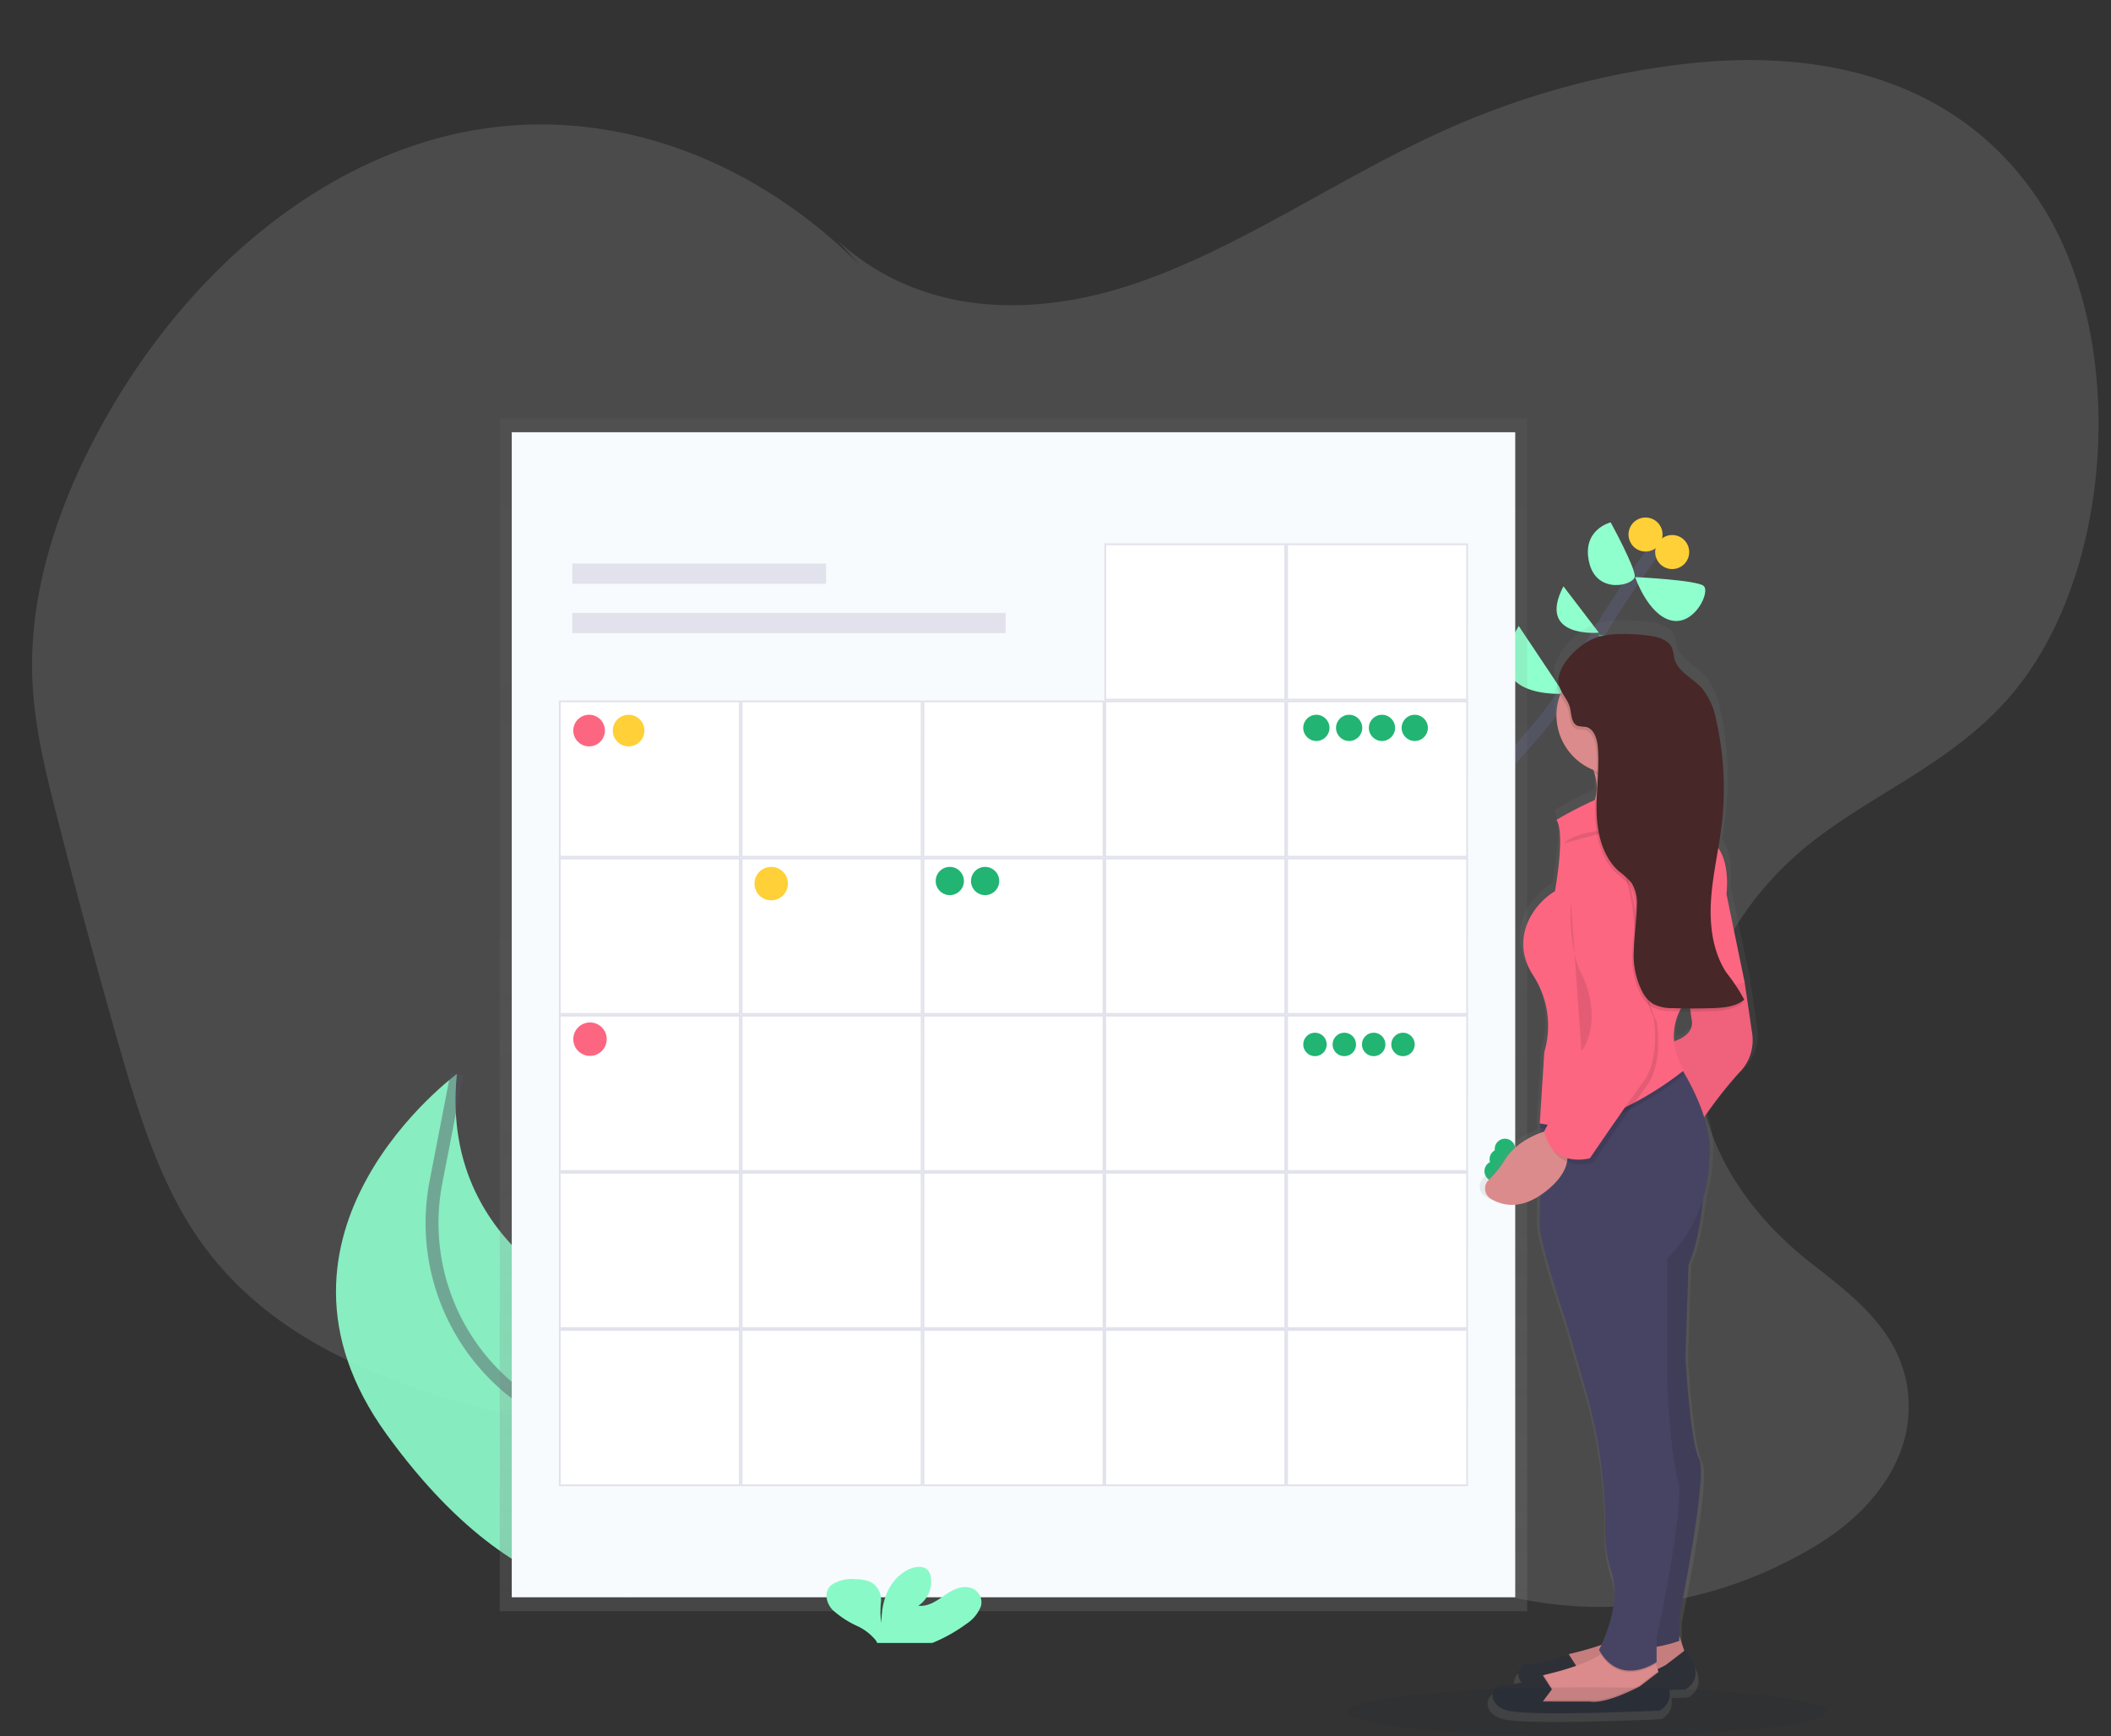<svg xmlns="http://www.w3.org/2000/svg" xmlns:xlink="http://www.w3.org/1999/xlink" width="326.706" height="268.701" viewBox="0 0 326.706 268.701">
  <rect x="0" y="0" width="326.706" height="268.701" fill="#333333" stroke="none"/>
  <defs>
    <linearGradient id="linear-gradient" x1="0.5" y1="1" x2="0.5" gradientUnits="objectBoundingBox">
      <stop offset="0" stop-color="gray" stop-opacity="0.251"/>
      <stop offset="0.54" stop-color="gray" stop-opacity="0.122"/>
      <stop offset="1" stop-color="gray" stop-opacity="0.102"/>
    </linearGradient>
    <linearGradient id="linear-gradient-2" x1="6.341" y1="1" x2="6.341" y2="0" xlink:href="#linear-gradient"/>
  </defs>
  <g id="Group_91" data-name="Group 91" transform="translate(-21.451 -69.344)">
    <path id="Path_475" data-name="Path 475" d="M196.162,207.348c-13.667-11.6-31.395-10.851-46.929-4.814s-29.8,16.782-44.941,24.421a126.174,126.174,0,0,1-39.483,12.479c-19.291,2.677-40.833-.591-54.273-19.338C-4.431,199.21-3.282,161.538,12.9,142.378c8.236-9.752,19.019-14.539,28.422-22.163s18.112-20.26,17.311-34.959c-.742-13.593-9.362-24.045-18.283-30.6C33.456,49.6,24.966,44.068,24.135,33.581c-.8-10.145,6.336-18.1,13.153-22.618,22.24-14.749,49.645-14.607,71.808.372,7.9,5.346,15.159,12.456,23.448,16.616,21.764,10.934,45.747-.071,68.794-4.1a114.474,114.474,0,0,1,58.51,5.165c11.412,4.087,22.869,10.343,30.886,21.974,5.783,8.392,9.385,19.016,12.766,29.506q5.408,16.776,10.4,33.794c1.995,6.811,3.96,13.753,4.477,21.037.934,13.2-3,26.256-8.363,37.4-12.727,26.457-34.163,45.059-57.379,49.784s-47.775-4.5-65.78-24.7" transform="matrix(-0.999, -0.035, 0.035, -0.999, 339.772, 320.565)" fill="#fff" opacity="0.12"/>
    <g id="undraw_events_2p66" transform="translate(45.003 124.838)">
      <path id="Path_635" data-name="Path 635" d="M781.67,207.339s28.144-23.583,34.4-35.473A169.859,169.859,0,0,1,830.3,149.73" transform="translate(-596.509 -121.822)" fill="none" stroke="#535461" stroke-miterlimit="10" stroke-width="2"/>
      <path id="Path_636" data-name="Path 636" d="M911.384,238.015,899.21,235.27S902.083,248.11,911.384,238.015Z" transform="translate(-681.296 -183.526)" fill="#22b473"/>
      <path id="Path_637" data-name="Path 637" d="M871.374,198.08l7.005,10.491S864.683,209.561,871.374,198.08Z" transform="translate(-659.889 -156.699)" fill="#8fffcd"/>
      <path id="Path_638" data-name="Path 638" d="M931.287,204.681,920.16,202.73S927.149,213.361,931.287,204.681Z" transform="translate(-696.408 -160.053)" fill="#22b473"/>
      <path id="Path_639" data-name="Path 639" d="M898.245,176.08l5.481,7.178S894.024,184.178,898.245,176.08Z" transform="translate(-679.833 -140.829)" fill="#8fffcd"/>
      <path id="Path_640" data-name="Path 640" d="M940.81,170.95s9.474.451,10.589,1.357-1.413,6.214-5.016,5.347S940.81,170.95,940.81,170.95Z" transform="translate(-711.304 -137.129)" fill="#8fffcd"/>
      <path id="Path_641" data-name="Path 641" d="M918.089,140.56s3.871,7.053,3.726,8.4-5.9,2.851-7.061-2.229S918.089,140.56,918.089,140.56Z" transform="translate(-692.37 -115.207)" fill="#8fffcd"/>
      <circle id="Ellipse_92" data-name="Ellipse 92" cx="2.634" cy="2.634" r="2.634" transform="translate(231.938 31.665) rotate(-72.474)" fill="#ffd037"/>
      <circle id="Ellipse_93" data-name="Ellipse 93" cx="2.634" cy="2.634" r="2.634" transform="translate(227.813 28.954) rotate(-72.474)" fill="#ffd037"/>
      <path id="Path_642" data-name="Path 642" d="M288.2,514.174s4.517-13.437-24.118-29.635c0,0-29.075-8.479-26.1-37.6,0,0-33.517,24.555-10.837,55.834S269.4,527.226,269.4,527.226Z" transform="translate(-190.823 -336.213)" fill="#8fffcd" opacity="0.9"/>
      <path id="Path_643" data-name="Path 643" d="M317.992,520.243s-13.972-15.1-27.364-20.938a26.674,26.674,0,0,1-7.276-4.846,33.3,33.3,0,0,1-10.059-30.931l3.218-16.588" transform="translate(-229.346 -336.213)" fill="none" stroke="#535461" stroke-miterlimit="10" stroke-width="2" opacity="0.45"/>
      <rect id="Rectangle_100" data-name="Rectangle 100" width="159.003" height="184.617" transform="translate(53.797 9.255)" fill="url(#linear-gradient)"/>
      <rect id="Rectangle_101" data-name="Rectangle 101" width="155.3" height="180.315" transform="translate(55.65 11.403)" fill="#f7fbfd"/>
      <rect id="Rectangle_102" data-name="Rectangle 102" width="39.26" height="3.127" transform="translate(65.03 31.729)" fill="#e2e2ec"/>
      <rect id="Rectangle_103" data-name="Rectangle 103" width="67.053" height="3.127" transform="translate(65.03 39.372)" fill="#e2e2ec"/>
      <rect id="Rectangle_104" data-name="Rectangle 104" width="27.863" height="24.042" transform="translate(175.65 28.741)" fill="#fff"/>
      <path id="Path_644" data-name="Path 644" d="M774.865,152.5v23.764H747.279V152.5h27.587m.279-.279H747v24.321h28.144Z" transform="translate(-571.5 -123.618)" fill="#e2e2ec"/>
      <rect id="Rectangle_105" data-name="Rectangle 105" width="27.863" height="24.042" transform="translate(147.509 28.741)" fill="#fff"/>
      <path id="Path_645" data-name="Path 645" d="M673.865,152.5v23.764H646.279V152.5h27.587m.279-.279H646v24.321h28.144Z" transform="translate(-498.644 -123.618)" fill="#e2e2ec"/>
      <rect id="Rectangle_106" data-name="Rectangle 106" width="27.863" height="24.042" transform="translate(175.65 53.062)" fill="#fff"/>
      <path id="Path_646" data-name="Path 646" d="M774.865,239.779v23.764H747.279V239.779h27.587m.279-.279H747v24.321h28.144Z" transform="translate(-571.5 -186.577)" fill="#e2e2ec"/>
      <rect id="Rectangle_107" data-name="Rectangle 107" width="27.863" height="24.042" transform="translate(147.509 53.062)" fill="#fff"/>
      <path id="Path_647" data-name="Path 647" d="M673.865,239.779v23.764H646.279V239.779h27.587m.279-.279H646v24.321h28.144Z" transform="translate(-498.644 -186.577)" fill="#e2e2ec"/>
      <rect id="Rectangle_108" data-name="Rectangle 108" width="27.863" height="24.042" transform="translate(119.368 53.062)" fill="#fff"/>
      <path id="Path_648" data-name="Path 648" d="M572.915,239.779v23.764H545.329V239.779h27.587m.279-.279H545.05v24.321h28.144Z" transform="translate(-425.824 -186.577)" fill="#e2e2ec"/>
      <rect id="Rectangle_109" data-name="Rectangle 109" width="27.863" height="24.042" transform="translate(91.226 53.062)" fill="#fff"/>
      <path id="Path_649" data-name="Path 649" d="M471.925,239.779v23.764H444.339V239.779h27.587m.279-.279H444.06v24.321H472.2Z" transform="translate(-352.976 -186.577)" fill="#e2e2ec"/>
      <rect id="Rectangle_110" data-name="Rectangle 110" width="27.863" height="24.042" transform="translate(63.085 53.062)" fill="#fff"/>
      <path id="Path_650" data-name="Path 650" d="M370.935,239.779v23.764H343.349V239.779h27.587m.279-.279H343.07v24.321h28.144Z" transform="translate(-280.127 -186.577)" fill="#e2e2ec"/>
      <rect id="Rectangle_111" data-name="Rectangle 111" width="27.863" height="24.042" transform="translate(175.65 77.381)" fill="#fff"/>
      <path id="Path_651" data-name="Path 651" d="M774.865,327.059v23.764H747.279V327.059h27.587m.279-.279H747V351.1h28.144Z" transform="translate(-571.5 -249.536)" fill="#e2e2ec"/>
      <rect id="Rectangle_112" data-name="Rectangle 112" width="27.863" height="24.042" transform="translate(147.509 77.381)" fill="#fff"/>
      <path id="Path_652" data-name="Path 652" d="M673.865,327.059v23.764H646.279V327.059h27.587m.279-.279H646V351.1h28.144Z" transform="translate(-498.644 -249.536)" fill="#e2e2ec"/>
      <rect id="Rectangle_113" data-name="Rectangle 113" width="27.863" height="24.042" transform="translate(119.368 77.381)" fill="#fff"/>
      <path id="Path_653" data-name="Path 653" d="M572.915,327.059v23.764H545.329V327.059h27.587m.279-.279H545.05V351.1h28.144Z" transform="translate(-425.824 -249.536)" fill="#e2e2ec"/>
      <rect id="Rectangle_114" data-name="Rectangle 114" width="27.863" height="24.042" transform="translate(91.226 77.381)" fill="#fff"/>
      <path id="Path_654" data-name="Path 654" d="M471.925,327.059v23.764H444.339V327.059h27.587m.279-.279H444.06V351.1H472.2Z" transform="translate(-352.976 -249.536)" fill="#e2e2ec"/>
      <rect id="Rectangle_115" data-name="Rectangle 115" width="27.863" height="24.042" transform="translate(63.085 77.381)" fill="#fff"/>
      <path id="Path_655" data-name="Path 655" d="M370.935,327.059v23.764H343.349V327.059h27.587m.279-.279H343.07V351.1h28.144Z" transform="translate(-280.127 -249.536)" fill="#e2e2ec"/>
      <rect id="Rectangle_116" data-name="Rectangle 116" width="27.863" height="24.042" transform="translate(175.65 101.701)" fill="#fff"/>
      <path id="Path_656" data-name="Path 656" d="M774.865,414.329v23.764H747.279V414.329h27.587m.279-.279H747v24.321h28.144Z" transform="translate(-571.5 -312.488)" fill="#e2e2ec"/>
      <rect id="Rectangle_117" data-name="Rectangle 117" width="27.863" height="24.042" transform="translate(147.509 101.701)" fill="#fff"/>
      <path id="Path_657" data-name="Path 657" d="M673.865,414.329v23.764H646.279V414.329h27.587m.279-.279H646v24.321h28.144Z" transform="translate(-498.644 -312.488)" fill="#e2e2ec"/>
      <rect id="Rectangle_118" data-name="Rectangle 118" width="27.863" height="24.042" transform="translate(119.368 101.701)" fill="#fff"/>
      <path id="Path_658" data-name="Path 658" d="M572.915,414.329v23.764H545.329V414.329h27.587m.279-.279H545.05v24.321h28.144Z" transform="translate(-425.824 -312.488)" fill="#e2e2ec"/>
      <rect id="Rectangle_119" data-name="Rectangle 119" width="27.863" height="24.042" transform="translate(91.226 101.701)" fill="#fff"/>
      <path id="Path_659" data-name="Path 659" d="M471.925,414.329v23.764H444.339V414.329h27.587m.279-.279H444.06v24.321H472.2Z" transform="translate(-352.976 -312.488)" fill="#e2e2ec"/>
      <rect id="Rectangle_120" data-name="Rectangle 120" width="27.863" height="24.042" transform="translate(63.085 101.701)" fill="#fff"/>
      <path id="Path_660" data-name="Path 660" d="M370.935,414.329v23.764H343.349V414.329h27.587m.279-.279H343.07v24.321h28.144Z" transform="translate(-280.127 -312.488)" fill="#e2e2ec"/>
      <rect id="Rectangle_121" data-name="Rectangle 121" width="27.863" height="24.042" transform="translate(175.65 126.02)" fill="#fff"/>
      <path id="Path_661" data-name="Path 661" d="M774.865,501.609v23.761H747.279V501.609h27.587m.279-.279H747v24.318h28.144Z" transform="translate(-571.5 -375.447)" fill="#e2e2ec"/>
      <rect id="Rectangle_122" data-name="Rectangle 122" width="27.863" height="24.042" transform="translate(147.509 126.02)" fill="#fff"/>
      <path id="Path_662" data-name="Path 662" d="M673.865,501.609v23.761H646.279V501.609h27.587m.279-.279H646v24.318h28.144Z" transform="translate(-498.644 -375.447)" fill="#e2e2ec"/>
      <rect id="Rectangle_123" data-name="Rectangle 123" width="27.863" height="24.042" transform="translate(119.368 126.02)" fill="#fff"/>
      <path id="Path_663" data-name="Path 663" d="M572.915,501.609v23.761H545.329V501.609h27.587m.279-.279H545.05v24.318h28.144Z" transform="translate(-425.824 -375.447)" fill="#e2e2ec"/>
      <rect id="Rectangle_124" data-name="Rectangle 124" width="27.863" height="24.042" transform="translate(91.226 126.02)" fill="#fff"/>
      <path id="Path_664" data-name="Path 664" d="M471.925,501.609v23.761H444.339V501.609h27.587m.279-.279H444.06v24.318H472.2Z" transform="translate(-352.976 -375.447)" fill="#e2e2ec"/>
      <rect id="Rectangle_125" data-name="Rectangle 125" width="27.863" height="24.042" transform="translate(63.085 126.02)" fill="#fff"/>
      <path id="Path_665" data-name="Path 665" d="M370.935,501.609v23.761H343.349V501.609h27.587m.279-.279H343.07v24.318h28.144Z" transform="translate(-280.127 -375.447)" fill="#e2e2ec"/>
      <rect id="Rectangle_126" data-name="Rectangle 126" width="27.863" height="24.042" transform="translate(175.65 150.341)" fill="#fff"/>
      <path id="Path_666" data-name="Path 666" d="M774.865,588.879v23.764H747.279V588.879h27.587m.279-.279H747v24.321h28.144Z" transform="translate(-571.5 -438.399)" fill="#e2e2ec"/>
      <rect id="Rectangle_127" data-name="Rectangle 127" width="27.863" height="24.042" transform="translate(147.509 150.341)" fill="#fff"/>
      <path id="Path_667" data-name="Path 667" d="M673.865,588.879v23.764H646.279V588.879h27.587m.279-.279H646v24.321h28.144Z" transform="translate(-498.644 -438.399)" fill="#e2e2ec"/>
      <rect id="Rectangle_128" data-name="Rectangle 128" width="27.863" height="24.042" transform="translate(119.368 150.341)" fill="#fff"/>
      <path id="Path_668" data-name="Path 668" d="M572.915,588.879v23.764H545.329V588.879h27.587m.279-.279H545.05v24.321h28.144Z" transform="translate(-425.824 -438.399)" fill="#e2e2ec"/>
      <rect id="Rectangle_129" data-name="Rectangle 129" width="27.863" height="24.042" transform="translate(91.226 150.341)" fill="#fff"/>
      <path id="Path_669" data-name="Path 669" d="M471.925,588.879v23.764H444.339V588.879h27.587m.279-.279H444.06v24.321H472.2Z" transform="translate(-352.976 -438.399)" fill="#e2e2ec"/>
      <rect id="Rectangle_130" data-name="Rectangle 130" width="27.863" height="24.042" transform="translate(63.085 150.341)" fill="#fff"/>
      <path id="Path_670" data-name="Path 670" d="M370.935,588.879v23.764H343.349V588.879h27.587m.279-.279H343.07v24.321h28.144Z" transform="translate(-280.127 -438.399)" fill="#e2e2ec"/>
      <path id="Path_671" data-name="Path 671" d="M513.384,738.14a5.626,5.626,0,0,0,2.234-2.749,2.325,2.325,0,0,0-1.562-2.8c-1.432-.448-2.962.35-4.125,1.18s-2.489,1.751-4.009,1.579a4.469,4.469,0,0,0,1.887-4.66,1.807,1.807,0,0,0-.525-.945c-.795-.7-2.237-.4-3.19.151-3.029,1.751-3.872,5.094-3.89,8.116a12.562,12.562,0,0,1-.056-3.344,3.181,3.181,0,0,0-1.537-2.959,5.5,5.5,0,0,0-2.346-.452,5.633,5.633,0,0,0-3.806.882c-1.155,1.008-.854,2.7.151,3.813a14.682,14.682,0,0,0,3.939,2.573,8.041,8.041,0,0,1,2.8,2.192,1.989,1.989,0,0,1,.21.392h8.533A24.53,24.53,0,0,0,513.384,738.14Z" transform="translate(-387.352 -542.322)" fill="#8af9c8"/>
      <ellipse id="Ellipse_94" data-name="Ellipse 94" cx="2.447" cy="2.447" rx="2.447" ry="2.447" transform="translate(65.172 55.13)" fill="#fc6681"/>
      <ellipse id="Ellipse_95" data-name="Ellipse 95" cx="2.447" cy="2.447" rx="2.447" ry="2.447" transform="translate(71.286 55.13)" fill="#ffd037"/>
      <ellipse id="Ellipse_96" data-name="Ellipse 96" cx="2.185" cy="2.185" rx="2.185" ry="2.185" transform="translate(121.26 78.676)" fill="#22b473"/>
      <ellipse id="Ellipse_97" data-name="Ellipse 97" cx="2.185" cy="2.185" rx="2.185" ry="2.185" transform="translate(126.722 78.676)" fill="#22b473"/>
      <circle id="Ellipse_98" data-name="Ellipse 98" cx="1.588" cy="1.588" r="1.588" transform="translate(206.185 124.181)" fill="#22b473"/>
      <circle id="Ellipse_99" data-name="Ellipse 99" cx="1.588" cy="1.588" r="1.588" transform="translate(206.979 122.33)" fill="#22b473"/>
      <circle id="Ellipse_100" data-name="Ellipse 100" cx="1.588" cy="1.588" r="1.588" transform="translate(207.774 120.742)" fill="#22b473"/>
      <ellipse id="Ellipse_101" data-name="Ellipse 101" cx="2.031" cy="2.031" rx="2.031" ry="2.031" transform="translate(178.142 55.13)" fill="#22b473"/>
      <ellipse id="Ellipse_102" data-name="Ellipse 102" cx="2.031" cy="2.031" rx="2.031" ry="2.031" transform="translate(183.216 55.13)" fill="#22b473"/>
      <ellipse id="Ellipse_103" data-name="Ellipse 103" cx="2.031" cy="2.031" rx="2.031" ry="2.031" transform="translate(188.295 55.13)" fill="#22b473"/>
      <ellipse id="Ellipse_104" data-name="Ellipse 104" cx="2.031" cy="2.031" rx="2.031" ry="2.031" transform="translate(193.37 55.13)" fill="#22b473"/>
      <ellipse id="Ellipse_105" data-name="Ellipse 105" cx="1.817" cy="1.817" rx="1.817" ry="1.817" transform="translate(178.142 104.338)" fill="#22b473"/>
      <ellipse id="Ellipse_106" data-name="Ellipse 106" cx="1.817" cy="1.817" rx="1.817" ry="1.817" transform="translate(182.682 104.338)" fill="#22b473"/>
      <ellipse id="Ellipse_107" data-name="Ellipse 107" cx="1.817" cy="1.817" rx="1.817" ry="1.817" transform="translate(187.226 104.338)" fill="#22b473"/>
      <ellipse id="Ellipse_108" data-name="Ellipse 108" cx="1.817" cy="1.817" rx="1.817" ry="1.817" transform="translate(191.766 104.338)" fill="#22b473"/>
      <circle id="Ellipse_109" data-name="Ellipse 109" cx="2.588" cy="2.588" r="2.588" transform="translate(93.216 78.676)" fill="#ffd037"/>
      <circle id="Ellipse_110" data-name="Ellipse 110" cx="2.588" cy="2.588" r="2.588" transform="translate(65.172 102.752)" fill="#fc6681"/>
      <path id="Path_672" data-name="Path 672" d="M855.457,284.221c1.742,1.028,4.458,1.7,7.9-.513l-.033,4.893c.245,3.344,4.394,15.58,4.394,15.58l2.926,10.059a78.714,78.714,0,0,1,3.216,21.883,20.941,20.941,0,0,0,.933,6.888c1.558,4.21-.613,9.636-1.555,11.656a48.976,48.976,0,0,1-4.829,1.36,3.293,3.293,0,0,0-.432.131l-.02-.028s-4.392,1.742-6.342,1.5a1.711,1.711,0,0,0-1.226,2.97,8.918,8.918,0,0,1-2.923.385c-1.951-.24-2.929,3.115.733,4.074s24.407,0,24.407,0a2.942,2.942,0,0,0,1.56-3.249c1.594-.061,2.589-.109,2.589-.109s3.661-1.672,0-6.234l-.2.148-.783-2.3V350.2s4.637-22.292,3.174-24.928-2.2-16.059-2.2-16.059l.5-14.621c1.324-2.731,2-7.011,2.344-10.358a21.984,21.984,0,0,0,.936-4.913c.059-.786.106-1.611.137-2.466a16.531,16.531,0,0,0-.908-5.515,54.718,54.718,0,0,1,5.529-6.941,7.123,7.123,0,0,0,2.2-6.234l-1.22-8.151-2.929-13.9c.368-3.857-.438-6.077-1.326-7.331.212-1.246.41-2.491.557-3.742a47.889,47.889,0,0,0-.856-16.3,11.035,11.035,0,0,0-2.307-5.189c-1.48-1.6-3.882-2.575-4.433-4.67a13.542,13.542,0,0,0-.34-1.577c-.535-1.371-2.229-1.87-3.712-2.048-2.642-.32-6.462-.557-9,.474a10.92,10.92,0,0,0-5.183,4.86,3.654,3.654,0,0,0-.159,4.013,9.2,9.2,0,0,0-.568,3.2,9.352,9.352,0,0,0,5.969,8.675c.058.184.112.365.156.543a9.309,9.309,0,0,1,.24,1.307c-.047.836-.1,1.7-.139,2.547q-.042.176-.089.346a62.811,62.811,0,0,0-6.13,3.126c1.466,2.157-.245,11.266-.245,11.266-3.662,2.157-7.323,7.671-3.416,13.423a14.351,14.351,0,0,1,1.708,11.982l-.61,9.371h0v.017l-.123,1.875h.047l-.047.711.106.02v.764a11.381,11.381,0,0,0-5.712,4.249,15,15,0,0,1-2.555,3.135,1.884,1.884,0,0,0,.293,3.057Zm29.471-24.9a8.917,8.917,0,0,1,.867-4.715q.861.017,1.725.02c.059.4.128.789.212,1.14.5,2.112-1.485,3.124-2.806,3.553Z" transform="translate(-649.054 -154.468)" fill="url(#linear-gradient-2)"/>
      <path id="Path_673" data-name="Path 673" d="M914.9,754.417l.939,2.817L912.77,760.3l-10.1,2.349-7.281-.705.471-2.583h0a3.115,3.115,0,0,1,2.313-2.277c2.993-.7,8.7-2.307,9.9-4.534Z" transform="translate(-678.54 -556.663)" fill="#db8b8b"/>
      <path id="Path_674" data-name="Path 674" d="M914.9,754.417l.939,2.817L912.77,760.3l-10.1,2.349-7.281-.705.471-2.583h0a3.115,3.115,0,0,1,2.313-2.277c2.993-.7,8.7-2.307,9.9-4.534Z" transform="translate(-678.54 -556.663)" opacity="0.1"/>
      <path id="Path_675" data-name="Path 675" d="M883.723,771.535l1.41-1.878-1.41-2.176s-4.227,1.705-6.105,1.471-2.817,3.065.7,3.993,23.485,0,23.485,0,3.522-1.644,0-6.105l-3.065,2.349s-5.166,2.817-7.749,2.349Z" transform="translate(-664.513 -566.971)" fill="#2e3037"/>
      <path id="Path_676" data-name="Path 676" d="M881.1,773.662l7.281.7,10.1-2.349,3.065-3.065-.248-.747-.351-1.048-.351-1.02-6.81-1.878a4.219,4.219,0,0,1-1.393,1.393c-2.212,1.513-6.186,2.605-8.518,3.152a2.471,2.471,0,0,0-.279.086,3.1,3.1,0,0,0-2.023,2.19Z" transform="translate(-668.232 -565.11)" fill="#db8b8b"/>
      <path id="Path_677" data-name="Path 677" d="M881.1,783.876l7.281.705,10.1-2.349,3.065-3.065-.248-.747-2.8,2.157s-5.166,2.817-7.749,2.349h-7.3l1.41-1.878-1.265-1.951a3.1,3.1,0,0,0-2.023,2.19Z" transform="translate(-668.232 -575.324)" opacity="0.1"/>
      <path id="Path_678" data-name="Path 678" d="M869.393,783.335l1.41-1.878-1.41-2.176s-4.227,1.705-6.105,1.471-2.817,3.065.7,3.993,23.485,0,23.485,0,3.522-1.644,0-6.105l-3.065,2.349s-5.166,2.817-7.749,2.349Z" transform="translate(-654.177 -575.483)" fill="#2e3037"/>
      <path id="Path_679" data-name="Path 679" d="M910.6,274.445s11.274,1.173,9.63-3.522a8.455,8.455,0,0,1-.348-4.146A11.5,11.5,0,0,1,921.874,262L911.3,263.644a13.231,13.231,0,0,1,1.432,3.394A6.911,6.911,0,0,1,910.6,274.445Z" transform="translate(-689.512 -202.807)" fill="#db8b8b"/>
      <path id="Path_680" data-name="Path 680" d="M944.415,498.82s-.234,10.1-2.583,15.031l-.471,14.326s.705,13.153,2.115,15.736-3.065,24.424-3.065,24.424V572.1s-7.524,2.817-9.63-.471l2.115-27.949-.939-38.75Z" transform="translate(-704.069 -373.636)" fill="#474463"/>
      <path id="Path_681" data-name="Path 681" d="M944.415,498.82s-.234,10.1-2.583,15.031l-.471,14.326s.705,13.153,2.115,15.736-3.065,24.424-3.065,24.424V572.1s-7.524,2.817-9.63-.471l2.115-27.949-.939-38.75Z" transform="translate(-704.069 -373.636)" opacity="0.1"/>
      <path id="Path_682" data-name="Path 682" d="M969.217,382.51l1.41,3.759,1.173,7.986a7.064,7.064,0,0,1-2.115,6.105,67.248,67.248,0,0,0-6.576,8.688l-4.458-13.375s4.458-.7,3.759-3.759a44.385,44.385,0,0,1-.474-8.711Z" transform="translate(-724.173 -289.737)" fill="#fc6681"/>
      <path id="Path_683" data-name="Path 683" d="M969.217,382.51l1.41,3.759,1.173,7.986a7.064,7.064,0,0,1-2.115,6.105,67.248,67.248,0,0,0-6.576,8.688l-4.458-13.375s4.458-.7,3.759-3.759a44.385,44.385,0,0,1-.474-8.711Z" transform="translate(-724.173 -289.737)" opacity="0.05"/>
      <path id="Path_684" data-name="Path 684" d="M921.66,765.656c3.012,4.737,7.7,2.054,8.532,1.519l-.34-1.037-6.81-1.878A4.219,4.219,0,0,1,921.66,765.656Z" transform="translate(-697.49 -565.11)" opacity="0.1"/>
      <path id="Path_685" data-name="Path 685" d="M887.85,464.179c.234,3.288,4.227,15.265,4.227,15.265l2.817,9.856a78.426,78.426,0,0,1,3.1,21.44,20.823,20.823,0,0,0,.9,6.749c1.878,5.166-1.878,12.213-1.878,12.213,3.288,5.871,8.917,1.878,8.917,1.878v-3.756s4.458-20.434,3.288-24.424-1.644-14.8-1.644-14.8V469.1a22.12,22.12,0,0,0,6.445-14.022c.056-.769.1-1.577.131-2.416.19-5.294-3.433-11.511-4.849-13.724-.34-.535-.557-.836-.557-.836l-20.737,8.226-.047.019v2.578Z" transform="translate(-673.102 -329.836)" fill="#474463"/>
      <path id="Path_686" data-name="Path 686" d="M913.13,263.641a13.234,13.234,0,0,1,1.432,3.394,9.2,9.2,0,0,0,7.145-.262A11.493,11.493,0,0,1,923.7,262Z" transform="translate(-691.337 -202.807)" opacity="0.1"/>
      <circle id="Ellipse_111" data-name="Ellipse 111" cx="9.159" cy="9.159" r="9.159" transform="translate(217.332 46.035)" fill="#db8b8b"/>
      <path id="Path_687" data-name="Path 687" d="M887.85,448.943l.1.019c9.848,2.026,22.212-8.24,22.212-8.24a12.168,12.168,0,0,1-.855-1.747c-.34-.535-.557-.836-.557-.836l-20.738,8.226-.053.822Z" transform="translate(-673.102 -329.865)" opacity="0.1"/>
      <path id="Path_688" data-name="Path 688" d="M883.825,291.592s13.152-7.986,17.38-4.7l5.871,7.524s3.759,1.173,3.065,8.688l2.806,13.618-8.454,2.115s-4.932,4.7-.939,11.508c0,0-12.447,10.333-22.312,8.22l.7-11.038a14.294,14.294,0,0,0-1.644-11.743c-3.759-5.637-.234-11.038,3.288-13.152C883.591,302.633,885.233,293.707,883.825,291.592Z" transform="translate(-666.494 -220.192)" fill="#fc6681"/>
      <path id="Path_689" data-name="Path 689" d="M867.8,477.75s-4.932.939-7.281,4.7a14.639,14.639,0,0,1-2.458,3.065,1.864,1.864,0,0,0,.279,2.97c1.864,1.115,4.9,1.808,8.744-1.346C873.666,481.743,867.8,477.75,867.8,477.75Z" transform="translate(-651.169 -358.438)" fill="#db8b8b"/>
      <path id="Path_690" data-name="Path 690" d="M900.082,321.374s4.7-.471,5.871,11.742,3.065,15.031,3.065,15.031,1.173,6.342-1.644,10.1-8.22,11.742-8.22,11.742-5.871,1.644-7.044-4.227l7.281-13.621s1.173-4.7-1.644-7.986S892.8,319.024,900.082,321.374Z" transform="translate(-676.174 -245.509)" opacity="0.1"/>
      <path id="Path_691" data-name="Path 691" d="M898.362,318.844s4.7-.471,5.871,11.742,3.065,15.031,3.065,15.031,1.173,6.342-1.644,10.1-8.22,11.743-8.22,11.743-5.871,1.644-7.044-4.227l7.281-13.621s1.173-4.7-1.644-7.986S891.089,316.494,898.362,318.844Z" transform="translate(-674.934 -243.684)" fill="#fc6681"/>
      <path id="Path_692" data-name="Path 692" d="M905.005,350.9s-.468,7.273,1.638,11.274,2.115,9.159,0,11.982" transform="translate(-685.444 -266.935)" opacity="0.1"/>
      <path id="Path_693" data-name="Path 693" d="M900.91,308.543s1.878-1.878,7.281-2.115,7.749-1.878,7.749-1.878" transform="translate(-682.522 -233.501)" opacity="0.1"/>
      <path id="Path_694" data-name="Path 694" d="M911.493,204.48c1.427.176,3.065.666,3.572,2.006a13.724,13.724,0,0,1,.326,1.547c.532,2.051,2.842,3.007,4.266,4.576a11.08,11.08,0,0,1,2.229,5.083,47.763,47.763,0,0,1,.836,15.956c-.457,3.9-1.393,7.73-1.655,11.642s.217,8.028,2.355,11.316a28.244,28.244,0,0,1,2.786,4.21c-1.346,1.092-3.2,1.248-4.941,1.307q-3.029.1-6.061,0a6.463,6.463,0,0,1-3.079-.641,4.754,4.754,0,0,1-1.616-1.736,12.342,12.342,0,0,1-1.393-6.593c.053-2.274.41-4.536.451-6.813a5.96,5.96,0,0,0-.789-3.572,11.643,11.643,0,0,0-1.967-1.82c-2.508-2.229-3.377-5.8-3.461-9.159s.471-6.721.187-10.068c-.112-1.31-.6-2.884-1.889-3.138a6.649,6.649,0,0,1-1.226-.156c-1.034-.4-.933-1.856-1.229-2.923-.332-1.2-1.354-2.123-1.641-3.344-.677-2.842,2.94-6.234,5.311-7.223C905.277,203.929,908.952,204.168,911.493,204.48Z" transform="translate(-680.043 -161.121)" opacity="0.1"/>
      <path id="Path_695" data-name="Path 695" d="M912.333,202.8c1.427.176,3.065.666,3.572,2.006a13.752,13.752,0,0,1,.326,1.547c.532,2.051,2.842,3.007,4.266,4.576a11.08,11.08,0,0,1,2.229,5.083,47.759,47.759,0,0,1,.836,15.956c-.457,3.9-1.393,7.73-1.655,11.642s.217,8.028,2.355,11.316a28.241,28.241,0,0,1,2.787,4.211c-1.346,1.092-3.2,1.248-4.941,1.307q-3.029.1-6.061,0a6.464,6.464,0,0,1-3.079-.641,4.755,4.755,0,0,1-1.616-1.736,12.343,12.343,0,0,1-1.393-6.593c.053-2.274.41-4.536.451-6.813a5.958,5.958,0,0,0-.789-3.572,11.637,11.637,0,0,0-1.967-1.82c-2.508-2.229-3.377-5.8-3.461-9.159s.471-6.721.187-10.068c-.111-1.31-.6-2.884-1.889-3.138a6.651,6.651,0,0,1-1.226-.156c-1.034-.4-.933-1.856-1.229-2.923-.332-1.2-1.354-2.123-1.641-3.344-.677-2.842,2.94-6.234,5.311-7.223C906.117,202.24,909.792,202.48,912.333,202.8Z" transform="translate(-680.648 -159.904)" fill="#472727"/>
    </g>
    <ellipse id="Ellipse_83" data-name="Ellipse 83" cx="37.031" cy="3.779" rx="37.031" ry="3.779" transform="translate(230.053 330.486)" fill="#0f2337" opacity="0.1"/>
  </g>
</svg>
